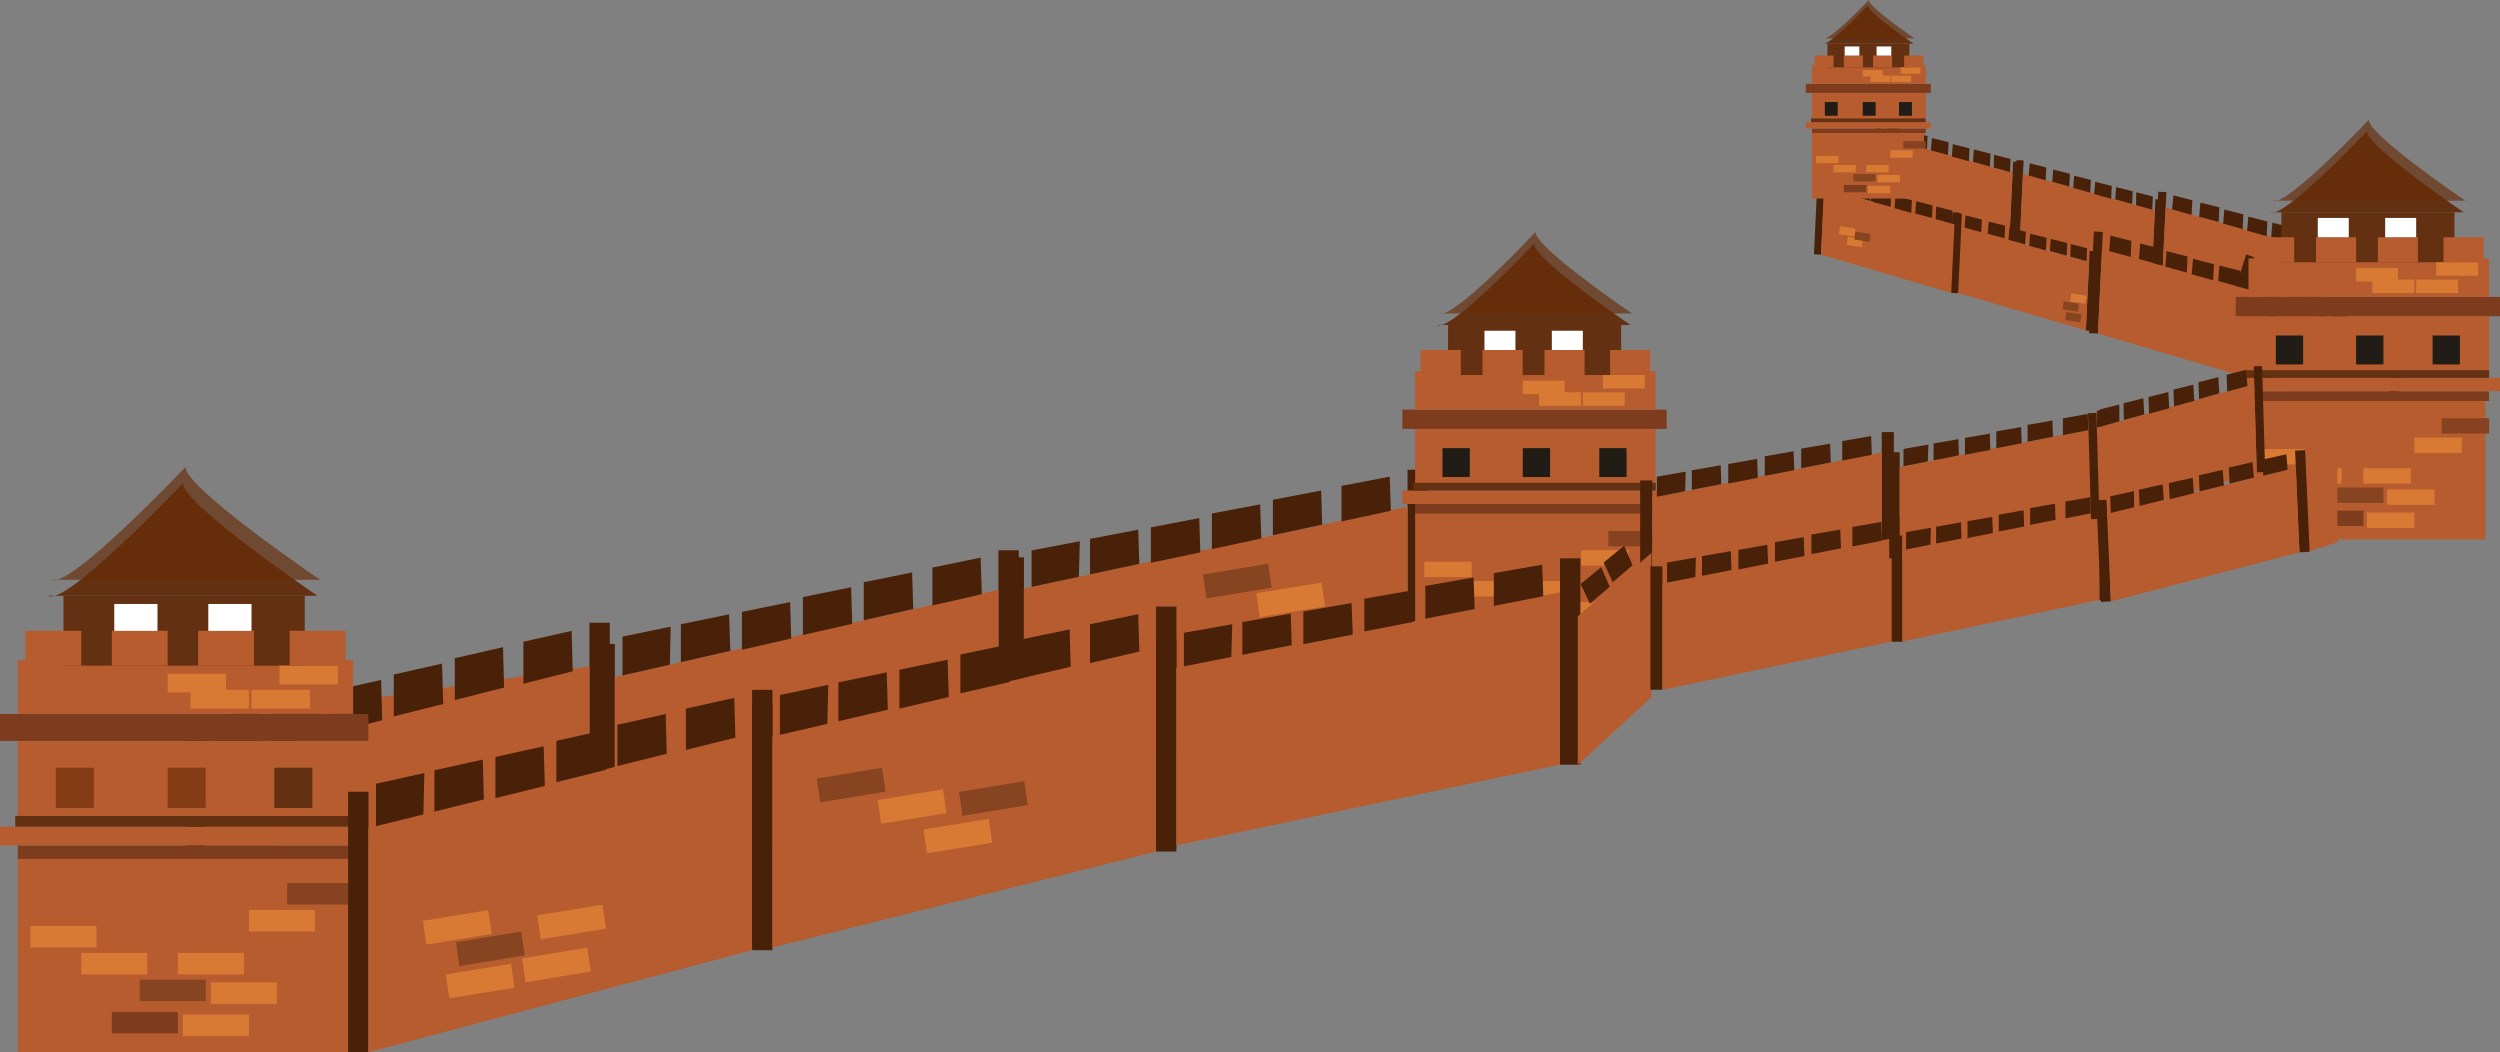 <svg xmlns="http://www.w3.org/2000/svg" viewBox="0 0 183.99 77.43"><rect x="0" y="0" width="183.99" height="77.43" fill="#808080" stroke="none"/><defs><style>.cls-1{fill:#492109;}.cls-2{fill:#b75c2e;}.cls-3{fill:#d87a34;}.cls-4{fill:#874421;}.cls-5{fill:#874321;}.cls-6{fill:#7d3c1e;}.cls-7{fill:#682b09;opacity:0.65;}.cls-8{fill:#633112;}.cls-9{fill:#fff;}.cls-10{fill:#221c16;}</style></defs><title>kina_mur</title><g id="Layer_2" data-name="Layer 2"><g id="kineske_mur" data-name="kineske mur"><polygon class="cls-1" points="170.22 24.21 170.81 24.24 171.14 17.44 170.55 17.41 170.22 24.21"/><polygon class="cls-1" points="158.51 20.91 159.11 20.94 159.44 14.14 158.84 14.11 158.51 20.91"/><polygon class="cls-2" points="170.22 24.21 159.11 20.94 159.38 15.26 170.5 18.35 170.22 24.21"/><polygon class="cls-1" points="170.33 17.18 170.28 18.29 168.91 17.91 168.93 16.83 170.33 17.18"/><polygon class="cls-1" points="168.64 16.74 168.59 17.82 167.15 17.42 167.24 16.39 168.64 16.74"/><polygon class="cls-1" points="166.87 16.3 166.82 17.38 165.38 16.98 165.47 15.94 166.87 16.3"/><polygon class="cls-1" points="165.1 15.78 165.05 16.86 163.62 16.46 163.7 15.42 165.1 15.78"/><polygon class="cls-1" points="163.34 15.26 163.28 16.34 161.85 15.95 161.94 14.91 163.34 15.26"/><polygon class="cls-1" points="161.35 14.74 161.29 15.81 159.86 15.42 159.95 14.38 161.35 14.74"/><polygon class="cls-1" points="158.34 20.59 158.87 20.62 159.15 14.69 158.63 14.66 158.34 20.59"/><polygon class="cls-1" points="148.13 17.72 148.65 17.75 148.93 11.81 148.41 11.78 148.13 17.72"/><polygon class="cls-2" points="158.34 20.59 148.65 17.75 148.88 12.79 158.59 15.48 158.34 20.59"/><polygon class="cls-1" points="158.44 14.46 158.4 15.43 157.2 15.1 157.22 14.15 158.44 14.46"/><polygon class="cls-1" points="156.96 14.08 156.92 15.02 155.67 14.67 155.74 13.77 156.96 14.08"/><polygon class="cls-1" points="155.42 13.69 155.37 14.63 154.12 14.28 154.2 13.38 155.42 13.69"/><polygon class="cls-1" points="153.88 13.24 153.83 14.18 152.58 13.83 152.65 12.93 153.88 13.24"/><polygon class="cls-1" points="152.34 12.79 152.29 13.73 151.04 13.38 151.11 12.48 152.34 12.79"/><polygon class="cls-1" points="150.6 12.33 150.55 13.27 149.3 12.92 149.38 12.02 150.6 12.33"/><polygon class="cls-1" points="147.87 17.83 148.39 17.86 148.68 11.92 148.16 11.89 147.87 17.83"/><polygon class="cls-1" points="137.66 14.95 138.18 14.98 138.46 9.04 137.94 9.02 137.66 14.95"/><polygon class="cls-2" points="147.87 17.83 138.18 14.98 138.41 10.02 148.12 12.72 147.87 17.83"/><polygon class="cls-1" points="147.97 11.7 147.93 12.67 146.73 12.33 146.75 11.39 147.97 11.7"/><polygon class="cls-1" points="146.49 11.31 146.45 12.26 145.2 11.91 145.27 11 146.49 11.31"/><polygon class="cls-1" points="144.95 10.92 144.9 11.87 143.65 11.52 143.72 10.61 144.95 10.92"/><polygon class="cls-1" points="143.41 10.47 143.36 11.41 142.11 11.07 142.18 10.16 143.41 10.47"/><polygon class="cls-1" points="141.86 10.02 141.82 10.96 140.57 10.62 140.64 9.71 141.86 10.02"/><polygon class="cls-1" points="140.13 9.56 140.08 10.5 138.83 10.16 138.91 9.25 140.13 9.56"/><polygon class="cls-1" points="174.52 32.99 175.14 33.21 177.4 26.11 176.78 25.89 174.52 32.99"/><polygon class="cls-1" points="163.05 25.82 163.67 26.05 165.93 18.95 165.31 18.72 163.05 25.82"/><polygon class="cls-2" points="174.52 32.99 163.67 26.05 165.56 20.12 176.47 26.88 174.52 32.99"/><polygon class="cls-1" points="176.62 25.59 176.25 26.75 174.9 25.91 175.24 24.77 176.62 25.59"/><polygon class="cls-1" points="174.95 24.59 174.59 25.72 173.19 24.84 173.56 23.77 174.95 24.59"/><polygon class="cls-1" points="173.2 23.56 172.84 24.69 171.44 23.82 171.81 22.75 173.2 23.56"/><polygon class="cls-1" points="171.47 22.46 171.12 23.59 169.71 22.72 170.09 21.64 171.47 22.46"/><polygon class="cls-1" points="169.75 21.36 169.39 22.48 167.99 21.61 168.36 20.54 169.75 21.36"/><polygon class="cls-1" points="167.79 20.18 167.43 21.3 166.03 20.43 166.41 19.36 167.79 20.18"/><polygon class="cls-1" points="166.62 28.15 167.28 28.18 167.64 20.7 166.98 20.67 166.62 28.15"/><polygon class="cls-1" points="153.75 24.52 154.4 24.55 154.76 17.07 154.1 17.04 153.75 24.52"/><polygon class="cls-2" points="166.62 28.15 154.4 24.55 154.7 18.31 166.93 21.71 166.62 28.15"/><polygon class="cls-1" points="166.75 20.42 166.69 21.64 165.18 21.22 165.21 20.03 166.75 20.42"/><polygon class="cls-1" points="164.88 19.93 164.83 21.12 163.25 20.68 163.34 19.54 164.88 19.93"/><polygon class="cls-1" points="162.94 19.45 162.88 20.63 161.3 20.19 161.4 19.05 162.94 19.45"/><polygon class="cls-1" points="160.99 18.88 160.94 20.06 159.36 19.63 159.45 18.48 160.99 18.88"/><polygon class="cls-1" points="159.05 18.31 158.99 19.5 157.42 19.06 157.51 17.92 159.05 18.31"/><polygon class="cls-1" points="156.86 17.73 156.81 18.91 155.23 18.48 155.32 17.34 156.86 17.73"/><polygon class="cls-1" points="153.51 24.32 154.02 24.35 154.3 18.49 153.79 18.46 153.51 24.32"/><polygon class="cls-1" points="143.41 21.48 143.93 21.51 144.21 15.65 143.69 15.62 143.41 21.48"/><polygon class="cls-2" points="153.51 24.32 143.93 21.51 144.16 16.61 153.75 19.28 153.51 24.32"/><polygon class="cls-1" points="153.6 18.27 153.56 19.22 152.37 18.89 152.4 17.96 153.6 18.27"/><polygon class="cls-1" points="152.14 17.89 152.1 18.82 150.86 18.47 150.93 17.58 152.14 17.89"/><polygon class="cls-1" points="150.62 17.5 150.57 18.43 149.34 18.09 149.41 17.2 150.62 17.5"/><polygon class="cls-1" points="149.09 17.06 149.05 17.99 147.81 17.64 147.89 16.75 149.09 17.06"/><polygon class="cls-1" points="147.57 16.61 147.53 17.54 146.29 17.2 146.36 16.31 147.57 16.61"/><polygon class="cls-1" points="145.86 16.16 145.81 17.09 144.58 16.75 144.65 15.85 145.86 16.16"/><polygon class="cls-1" points="143.6 21.56 144.11 21.58 144.39 15.72 143.88 15.69 143.6 21.56"/><polygon class="cls-1" points="133.5 18.71 134.02 18.74 134.3 12.88 133.78 12.85 133.5 18.71"/><polygon class="cls-2" points="143.6 21.56 134.02 18.74 134.25 13.85 143.84 16.51 143.6 21.56"/><polygon class="cls-1" points="143.69 15.5 143.65 16.46 142.46 16.13 142.49 15.2 143.69 15.5"/><polygon class="cls-1" points="142.23 15.12 142.19 16.05 140.95 15.71 141.02 14.81 142.23 15.12"/><polygon class="cls-1" points="140.71 14.74 140.66 15.67 139.43 15.32 139.5 14.43 140.71 14.74"/><polygon class="cls-1" points="139.18 14.29 139.14 15.22 137.91 14.88 137.98 13.98 139.18 14.29"/><polygon class="cls-1" points="137.66 13.85 137.62 14.78 136.38 14.43 136.45 13.54 137.66 13.85"/><polygon class="cls-1" points="135.95 13.39 135.9 14.32 134.67 13.98 134.74 13.09 135.95 13.39"/><rect class="cls-1" x="73.86" y="41.02" width="1.5" height="16.46"/><rect class="cls-1" x="103.59" y="34.57" width="1.5" height="16.46"/><polygon class="cls-2" points="75.35 57.48 103.59 51.03 103.59 37.28 75.35 43.31 75.35 57.48"/><polygon class="cls-1" points="75.92 40.51 75.92 43.19 79.4 42.45 79.47 39.83 75.92 40.51"/><polygon class="cls-1" points="80.22 39.66 80.22 42.27 83.85 41.5 83.77 38.98 80.22 39.66"/><polygon class="cls-1" points="84.7 38.81 84.7 41.42 88.34 40.65 88.26 38.13 84.7 38.81"/><polygon class="cls-1" points="89.19 37.79 89.19 40.41 92.83 39.63 92.74 37.12 89.19 37.79"/><polygon class="cls-1" points="93.68 36.78 93.68 39.39 97.31 38.61 97.23 36.1 93.68 36.78"/><polygon class="cls-1" points="98.73 35.76 98.73 38.37 102.36 37.59 102.28 35.08 98.73 35.76"/><rect class="cls-1" x="43.75" y="47.39" width="1.5" height="17.6"/><rect class="cls-1" x="73.48" y="40.5" width="1.5" height="17.6"/><polygon class="cls-2" points="45.25 64.99 73.48 58.09 73.48 43.4 45.25 49.84 45.25 64.99"/><polygon class="cls-1" points="45.81 46.85 45.81 49.71 49.3 48.92 49.36 46.12 45.81 46.85"/><polygon class="cls-1" points="50.11 45.94 50.11 48.73 53.75 47.9 53.66 45.21 50.11 45.94"/><polygon class="cls-1" points="54.6 45.03 54.6 47.82 58.23 46.99 58.15 44.31 54.6 45.03"/><polygon class="cls-1" points="59.09 43.94 59.09 46.73 62.72 45.91 62.64 43.22 59.09 43.94"/><polygon class="cls-1" points="63.57 42.85 63.57 45.65 67.21 44.82 67.13 42.13 63.57 42.85"/><polygon class="cls-1" points="68.62 41.77 68.62 44.56 72.26 43.73 72.17 41.04 68.62 41.77"/><rect class="cls-1" x="13.65" y="53.45" width="1.5" height="19.45"/><rect class="cls-1" x="43.38" y="45.83" width="1.5" height="19.45"/><polygon class="cls-2" points="15.15 63.02 43.38 58.55 43.38 49.04 15.15 53.21 15.15 63.02"/><polygon class="cls-1" points="15.71 52.84 15.71 56.01 19.19 55.13 19.26 52.04 15.71 52.84"/><polygon class="cls-1" points="20.01 51.84 20.01 54.93 23.64 54.01 23.56 51.04 20.01 51.84"/><polygon class="cls-1" points="24.5 50.84 24.5 53.92 28.13 53.01 28.05 50.04 24.5 50.84"/><polygon class="cls-1" points="28.98 49.64 28.98 52.72 32.62 51.81 32.53 48.84 28.98 49.64"/><polygon class="cls-1" points="33.47 48.44 33.47 51.52 37.1 50.6 37.02 47.63 33.47 48.44"/><polygon class="cls-1" points="38.52 47.23 38.52 50.32 42.15 49.4 42.07 46.43 38.52 47.23"/><rect class="cls-2" x="1.31" y="63.01" width="24.31" height="14.42"/><rect class="cls-3" x="2.24" y="68.15" width="4.86" height="1.58"/><rect class="cls-3" x="5.98" y="70.13" width="4.86" height="1.58"/><rect class="cls-4" x="10.28" y="72.1" width="4.86" height="1.58"/><rect class="cls-3" x="13.09" y="70.13" width="4.86" height="1.58"/><rect class="cls-5" x="21.13" y="64.99" width="4.86" height="1.58"/><rect class="cls-3" x="18.32" y="66.97" width="4.86" height="1.58"/><rect class="cls-3" x="15.52" y="72.3" width="4.86" height="1.58"/><polygon class="cls-3" points="33.39 73.96 28.7 75.32 28.31 73.8 33 72.44 33.39 73.96"/><rect class="cls-3" x="17.2" y="50.96" width="3.18" height="0.99"/><rect class="cls-3" x="21.69" y="50.96" width="3.18" height="0.99"/><rect class="cls-3" x="19.45" y="49.19" width="3.18" height="0.99"/><rect class="cls-3" x="13.46" y="74.67" width="4.86" height="1.58"/><polygon class="cls-3" points="33.77 70.39 29.2 72.14 28.69 70.65 33.26 68.9 33.77 70.39"/><rect class="cls-6" x="8.23" y="74.47" width="4.86" height="1.58"/><rect class="cls-6" x="1.31" y="62.22" width="24.68" height="0.99"/><rect class="cls-2" y="60.84" width="27.11" height="1.38"/><rect class="cls-2" x="1.31" y="54.52" width="24.68" height="5.73"/><rect class="cls-3" x="16.64" y="50.17" width="4.86" height="1.58"/><rect class="cls-7" x="4.11" y="56.5" width="2.8" height="2.96"/><rect class="cls-7" x="12.34" y="56.5" width="2.8" height="2.96"/><rect class="cls-8" x="20.19" y="56.5" width="2.8" height="2.96"/><rect class="cls-6" y="52.55" width="27.11" height="1.98"/><rect class="cls-2" x="1.31" y="48.59" width="24.68" height="3.95"/><rect class="cls-8" x="4.67" y="43.85" width="17.76" height="5.14"/><rect class="cls-3" x="12.34" y="49.58" width="4.3" height="1.38"/><rect class="cls-3" x="14.02" y="50.77" width="4.3" height="1.38"/><rect class="cls-3" x="18.51" y="50.77" width="4.3" height="1.38"/><rect class="cls-3" x="20.57" y="48.99" width="4.3" height="1.38"/><rect class="cls-2" x="1.87" y="46.42" width="4.11" height="2.57"/><rect class="cls-2" x="8.23" y="46.42" width="4.11" height="2.57"/><rect class="cls-2" x="14.58" y="46.42" width="4.11" height="2.57"/><rect class="cls-2" x="21.32" y="46.42" width="4.11" height="2.57"/><rect class="cls-9" x="8.41" y="44.45" width="3.18" height="1.98"/><rect class="cls-9" x="15.33" y="44.45" width="3.18" height="1.98"/><path class="cls-8" d="M3.55,43.85H23.37s-9.91-6.71-9.91-8.29C13.46,35.56,4.86,44.64,3.55,43.85Z"/><path class="cls-7" d="M3.74,42.67H23.56s-9.91-6.72-9.91-8.3C13.65,34.37,5.05,43.46,3.74,42.67Z"/><rect class="cls-8" x="1.12" y="60.05" width="24.87" height="0.79"/><rect class="cls-2" x="104.15" y="37.66" width="17.43" height="10.34"/><rect class="cls-3" x="104.82" y="41.34" width="3.49" height="1.13"/><rect class="cls-3" x="107.51" y="42.76" width="3.49" height="1.13"/><rect class="cls-4" x="110.59" y="44.18" width="3.49" height="1.13"/><rect class="cls-3" x="112.6" y="42.76" width="3.49" height="1.13"/><rect class="cls-5" x="118.37" y="39.08" width="3.49" height="1.13"/><rect class="cls-3" x="116.36" y="40.49" width="3.49" height="1.13"/><rect class="cls-3" x="114.35" y="44.32" width="3.49" height="1.13"/><rect class="cls-3" x="115.55" y="29.02" width="2.28" height="0.71"/><rect class="cls-3" x="118.77" y="29.02" width="2.28" height="0.71"/><rect class="cls-3" x="117.16" y="27.74" width="2.28" height="0.71"/><rect class="cls-3" x="112.87" y="46.02" width="3.49" height="1.13"/><rect class="cls-6" x="109.11" y="45.88" width="3.49" height="1.13"/><rect class="cls-6" x="104.15" y="37.09" width="17.7" height="0.71"/><rect class="cls-2" x="103.21" y="36.1" width="19.45" height="0.99"/><rect class="cls-2" x="104.15" y="31.57" width="17.7" height="4.11"/><rect class="cls-3" x="115.15" y="28.45" width="3.49" height="1.13"/><rect class="cls-10" x="106.16" y="32.98" width="2.01" height="2.13"/><rect class="cls-10" x="112.07" y="32.98" width="2.01" height="2.13"/><rect class="cls-10" x="117.7" y="32.98" width="2.01" height="2.13"/><rect class="cls-6" x="103.21" y="30.15" width="19.45" height="1.42"/><rect class="cls-2" x="104.15" y="27.32" width="17.7" height="2.83"/><rect class="cls-8" x="106.57" y="23.92" width="12.74" height="3.68"/><rect class="cls-3" x="112.07" y="28.02" width="3.08" height="0.99"/><rect class="cls-3" x="113.27" y="28.87" width="3.08" height="0.99"/><rect class="cls-3" x="116.49" y="28.87" width="3.08" height="0.99"/><rect class="cls-3" x="117.97" y="27.6" width="3.08" height="0.99"/><rect class="cls-2" x="104.56" y="25.76" width="2.95" height="1.84"/><rect class="cls-2" x="109.11" y="25.76" width="2.95" height="1.84"/><rect class="cls-2" x="113.67" y="25.76" width="2.95" height="1.84"/><rect class="cls-2" x="118.5" y="25.76" width="2.95" height="1.84"/><rect class="cls-9" x="109.25" y="24.34" width="2.28" height="1.42"/><rect class="cls-9" x="114.21" y="24.34" width="2.28" height="1.42"/><path class="cls-8" d="M105.76,23.92H120s-7.11-4.82-7.11-6C112.87,18,106.7,24.48,105.76,23.92Z"/><path class="cls-7" d="M105.9,23.07h14.21s-7.11-4.82-7.11-6C113,17.11,106.84,23.63,105.9,23.07Z"/><rect class="cls-8" x="104.02" y="35.53" width="17.84" height="0.57"/><rect class="cls-2" x="133.35" y="9.72" width="8.25" height="4.89"/><rect class="cls-3" x="133.66" y="11.47" width="1.65" height="0.54"/><rect class="cls-3" x="134.93" y="12.14" width="1.65" height="0.54"/><rect class="cls-4" x="136.39" y="12.81" width="1.65" height="0.54"/><rect class="cls-3" x="137.35" y="12.14" width="1.65" height="0.54"/><rect class="cls-5" x="140.08" y="10.39" width="1.65" height="0.54"/><rect class="cls-3" x="139.12" y="11.06" width="1.65" height="0.54"/><rect class="cls-3" x="138.17" y="12.87" width="1.65" height="0.54"/><rect class="cls-3" x="138.74" y="5.63" width="1.08" height="0.34"/><rect class="cls-3" x="140.27" y="5.63" width="1.08" height="0.34"/><rect class="cls-3" x="139.5" y="5.03" width="1.08" height="0.34"/><rect class="cls-3" x="137.47" y="13.68" width="1.65" height="0.54"/><rect class="cls-6" x="135.7" y="13.61" width="1.65" height="0.54"/><rect class="cls-6" x="133.35" y="9.45" width="8.38" height="0.34"/><rect class="cls-2" x="132.9" y="8.99" width="9.2" height="0.47"/><rect class="cls-2" x="133.35" y="6.84" width="8.38" height="1.94"/><rect class="cls-3" x="138.55" y="5.36" width="1.65" height="0.54"/><rect class="cls-10" x="134.3" y="7.51" width="0.95" height="1.01"/><rect class="cls-10" x="137.09" y="7.51" width="0.95" height="1.01"/><rect class="cls-10" x="139.76" y="7.51" width="0.95" height="1.01"/><rect class="cls-6" x="132.9" y="6.17" width="9.2" height="0.67"/><rect class="cls-2" x="133.35" y="4.83" width="8.38" height="1.34"/><rect class="cls-8" x="134.49" y="3.22" width="6.03" height="1.74"/><rect class="cls-3" x="137.09" y="5.16" width="1.46" height="0.47"/><rect class="cls-3" x="137.66" y="5.57" width="1.46" height="0.47"/><rect class="cls-3" x="139.19" y="5.57" width="1.46" height="0.47"/><rect class="cls-3" x="139.88" y="4.96" width="1.46" height="0.47"/><rect class="cls-2" x="133.54" y="4.09" width="1.4" height="0.87"/><rect class="cls-2" x="135.7" y="4.09" width="1.4" height="0.87"/><rect class="cls-2" x="137.85" y="4.09" width="1.4" height="0.87"/><rect class="cls-2" x="140.14" y="4.09" width="1.4" height="0.87"/><rect class="cls-9" x="135.76" y="3.42" width="1.08" height="0.67"/><rect class="cls-9" x="138.11" y="3.42" width="1.08" height="0.67"/><path class="cls-8" d="M134.11,3.22h6.73S137.47.94,137.47.4C137.47.4,134.55,3.49,134.11,3.22Z"/><path class="cls-7" d="M134.17,2.82h6.73S137.54.54,137.54,0C137.54,0,134.62,3.08,134.17,2.82Z"/><rect class="cls-8" x="133.28" y="8.72" width="8.44" height="0.27"/><rect class="cls-2" x="165.48" y="29.36" width="17.43" height="10.34"/><rect class="cls-3" x="166.15" y="33.05" width="3.49" height="1.13"/><rect class="cls-3" x="168.84" y="34.46" width="3.49" height="1.13"/><rect class="cls-4" x="171.92" y="35.88" width="3.49" height="1.13"/><rect class="cls-3" x="173.93" y="34.46" width="3.49" height="1.13"/><rect class="cls-5" x="179.7" y="30.78" width="3.49" height="1.13"/><rect class="cls-3" x="177.69" y="32.2" width="3.49" height="1.13"/><rect class="cls-3" x="175.68" y="36.02" width="3.49" height="1.13"/><rect class="cls-3" x="176.88" y="20.72" width="2.28" height="0.71"/><rect class="cls-3" x="180.1" y="20.72" width="2.28" height="0.71"/><rect class="cls-3" x="178.49" y="19.44" width="2.28" height="0.71"/><rect class="cls-3" x="174.2" y="37.72" width="3.49" height="1.13"/><rect class="cls-6" x="170.45" y="37.58" width="3.49" height="1.13"/><rect class="cls-6" x="165.48" y="28.8" width="17.7" height="0.71"/><rect class="cls-2" x="164.54" y="27.8" width="19.45" height="0.99"/><rect class="cls-2" x="165.48" y="23.27" width="17.7" height="4.11"/><rect class="cls-3" x="176.48" y="20.15" width="3.49" height="1.13"/><rect class="cls-10" x="167.49" y="24.69" width="2.01" height="2.13"/><rect class="cls-10" x="173.4" y="24.69" width="2.01" height="2.13"/><rect class="cls-10" x="179.03" y="24.69" width="2.01" height="2.13"/><rect class="cls-6" x="164.54" y="21.85" width="19.45" height="1.42"/><rect class="cls-2" x="165.48" y="19.02" width="17.7" height="2.83"/><rect class="cls-8" x="167.9" y="15.62" width="12.74" height="3.68"/><rect class="cls-3" x="173.4" y="19.73" width="3.08" height="0.99"/><rect class="cls-3" x="174.6" y="20.58" width="3.08" height="0.99"/><rect class="cls-3" x="177.82" y="20.58" width="3.08" height="0.99"/><rect class="cls-3" x="179.3" y="19.3" width="3.08" height="0.99"/><rect class="cls-2" x="165.89" y="17.46" width="2.95" height="1.84"/><rect class="cls-2" x="170.45" y="17.46" width="2.95" height="1.84"/><rect class="cls-2" x="175" y="17.46" width="2.95" height="1.84"/><rect class="cls-2" x="179.83" y="17.46" width="2.95" height="1.84"/><rect class="cls-9" x="170.58" y="16.04" width="2.28" height="1.42"/><rect class="cls-9" x="175.54" y="16.04" width="2.28" height="1.42"/><path class="cls-8" d="M167.09,15.62h14.22s-7.11-4.82-7.11-5.95C174.2,9.67,168,16.19,167.09,15.62Z"/><path class="cls-7" d="M167.23,14.77h14.21s-7.11-4.82-7.11-5.95C174.33,8.82,168.17,15.34,167.23,14.77Z"/><rect class="cls-8" x="165.35" y="27.24" width="17.84" height="0.57"/><rect class="cls-1" x="25.62" y="58.27" width="1.5" height="19.16"/><rect class="cls-1" x="55.35" y="50.77" width="1.5" height="19.16"/><polygon class="cls-2" points="27.11 77.44 55.35 69.93 55.35 53.93 27.11 60.94 27.11 77.44"/><polygon class="cls-1" points="27.67 57.68 27.67 60.8 31.16 59.94 31.23 56.89 27.67 57.68"/><polygon class="cls-1" points="31.97 56.69 31.97 59.73 35.61 58.83 35.53 55.9 31.97 56.69"/><polygon class="cls-1" points="36.46 55.71 36.46 58.74 40.1 57.84 40.01 54.92 36.46 55.71"/><polygon class="cls-1" points="40.95 54.52 40.95 57.56 44.58 56.66 44.5 53.73 40.95 54.52"/><polygon class="cls-1" points="45.44 53.34 45.44 56.38 49.07 55.47 48.99 52.55 45.44 53.34"/><polygon class="cls-1" points="50.48 52.15 50.48 55.19 54.12 54.29 54.04 51.36 50.48 52.15"/><rect class="cls-1" x="55.35" y="51.71" width="1.5" height="18.03"/><rect class="cls-1" x="85.08" y="44.64" width="1.5" height="18.03"/><polygon class="cls-2" points="56.84 69.73 85.08 62.67 85.08 47.62 56.84 54.21 56.84 69.73"/><polygon class="cls-1" points="57.4 51.15 57.4 54.08 60.89 53.27 60.96 50.4 57.4 51.15"/><polygon class="cls-1" points="61.7 50.22 61.7 53.08 65.34 52.23 65.26 49.48 61.7 50.22"/><polygon class="cls-1" points="66.19 49.29 66.19 52.15 69.83 51.3 69.74 48.55 66.19 49.29"/><polygon class="cls-1" points="70.68 48.17 70.68 51.03 74.31 50.19 74.23 47.43 70.68 48.17"/><polygon class="cls-1" points="75.17 47.06 75.17 49.92 78.8 49.07 78.72 46.32 75.17 47.06"/><polygon class="cls-1" points="80.22 45.94 80.22 48.8 83.85 47.95 83.77 45.2 80.22 45.94"/><rect class="cls-1" x="85.08" y="47.04" width="1.5" height="15.19"/><rect class="cls-1" x="114.81" y="41.09" width="1.5" height="15.19"/><polygon class="cls-2" points="86.57 62.22 114.81 56.27 114.81 43.59 86.57 49.15 86.57 62.22"/><polygon class="cls-1" points="87.13 46.57 87.13 49.04 90.62 48.35 90.69 45.94 87.13 46.57"/><polygon class="cls-1" points="91.43 45.78 91.43 48.19 95.07 47.48 94.99 45.16 91.43 45.78"/><polygon class="cls-1" points="95.92 45 95.92 47.41 99.56 46.7 99.47 44.38 95.92 45"/><polygon class="cls-1" points="100.41 44.06 100.41 46.47 104.04 45.76 103.96 43.44 100.41 44.06"/><polygon class="cls-1" points="104.9 43.12 104.9 45.53 108.53 44.82 108.45 42.5 104.9 43.12"/><polygon class="cls-1" points="109.94 42.18 109.94 44.59 113.58 43.88 113.5 41.56 109.94 42.18"/><rect class="cls-1" x="120.71" y="35.36" width="0.89" height="9.08"/><rect class="cls-1" x="138.49" y="31.8" width="0.89" height="9.08"/><polygon class="cls-2" points="121.6 44.45 138.49 40.89 138.49 33.3 121.6 36.63 121.6 44.45"/><polygon class="cls-1" points="121.94 35.08 121.94 36.56 124.02 36.15 124.06 34.71 121.94 35.08"/><polygon class="cls-1" points="124.51 34.61 124.51 36.05 126.68 35.63 126.64 34.24 124.51 34.61"/><polygon class="cls-1" points="127.19 34.15 127.19 35.59 129.37 35.16 129.32 33.77 127.19 34.15"/><polygon class="cls-1" points="129.88 33.58 129.88 35.02 132.05 34.6 132 33.21 129.88 33.58"/><polygon class="cls-1" points="132.56 33.02 132.56 34.46 134.74 34.03 134.69 32.65 132.56 33.02"/><polygon class="cls-1" points="135.58 32.46 135.58 33.9 137.76 33.47 137.71 32.09 135.58 32.46"/><polygon class="cls-2" points="116.12 56.3 121.54 51.31 121.54 40.69 116.12 45.35 116.12 56.3"/><polygon class="cls-2" points="169.59 40.69 172.02 39.9 172.02 31.41 169.59 34.18 169.59 40.69"/><polygon class="cls-1" points="116.33 42.98 117.01 44.43 118.47 43.18 117.84 41.74 116.33 42.98"/><polygon class="cls-1" points="118.02 41.4 118.69 42.85 120.15 41.6 119.53 40.16 118.02 41.4"/><rect class="cls-1" x="121.46" y="41.68" width="0.89" height="9.08"/><rect class="cls-1" x="139.24" y="38.12" width="0.89" height="9.08"/><polygon class="cls-2" points="122.35 50.77 139.24 47.21 139.24 39.62 122.35 42.95 122.35 50.77"/><polygon class="cls-1" points="122.69 41.4 122.69 42.88 124.77 42.47 124.81 41.03 122.69 41.4"/><polygon class="cls-1" points="125.26 40.93 125.26 42.38 127.43 41.95 127.38 40.56 125.26 40.93"/><polygon class="cls-1" points="127.94 40.47 127.94 41.91 130.12 41.48 130.07 40.09 127.94 40.47"/><polygon class="cls-1" points="130.63 39.9 130.63 41.34 132.8 40.92 132.75 39.53 130.63 39.9"/><polygon class="cls-1" points="133.31 39.34 133.31 40.78 135.49 40.35 135.44 38.97 133.31 39.34"/><polygon class="cls-1" points="136.33 38.78 136.33 40.22 138.5 39.79 138.46 38.41 136.33 38.78"/><rect class="cls-1" x="139.04" y="33.28" width="0.77" height="7.81"/><rect class="cls-1" x="154.32" y="30.22" width="0.77" height="7.81"/><polygon class="cls-2" points="139.81 41.09 154.32 38.03 154.32 31.51 139.81 34.37 139.81 41.09"/><polygon class="cls-1" points="140.09 33.04 140.09 34.31 141.88 33.96 141.92 32.72 140.09 33.04"/><polygon class="cls-1" points="142.3 32.64 142.3 33.88 144.17 33.51 144.13 32.32 142.3 32.64"/><polygon class="cls-1" points="144.61 32.23 144.61 33.47 146.48 33.11 146.44 31.91 144.61 32.23"/><polygon class="cls-1" points="146.92 31.75 146.92 32.99 148.79 32.62 148.74 31.43 146.92 31.75"/><polygon class="cls-1" points="149.22 31.27 149.22 32.51 151.09 32.14 151.05 30.95 149.22 31.27"/><polygon class="cls-1" points="151.82 30.79 151.82 32.02 153.69 31.66 153.65 30.46 151.82 30.79"/><rect class="cls-1" x="139.22" y="39.41" width="0.77" height="7.81"/><rect class="cls-1" x="154.5" y="36.35" width="0.77" height="7.81"/><polygon class="cls-2" points="139.99 47.21 154.5 44.15 154.5 37.63 139.99 40.49 139.99 47.21"/><polygon class="cls-1" points="140.28 39.16 140.28 40.44 142.07 40.08 142.11 38.84 140.28 39.16"/><polygon class="cls-1" points="142.49 38.76 142.49 40 144.36 39.63 144.32 38.44 142.49 38.76"/><polygon class="cls-1" points="144.8 38.36 144.8 39.6 146.67 39.23 146.62 38.04 144.8 38.36"/><polygon class="cls-1" points="147.1 37.88 147.1 39.11 148.97 38.75 148.93 37.55 147.1 37.88"/><polygon class="cls-1" points="149.41 37.39 149.41 38.63 151.28 38.26 151.24 37.07 149.41 37.39"/><polygon class="cls-1" points="152.01 36.91 152.01 38.15 153.87 37.78 153.83 36.59 152.01 36.91"/><polygon class="cls-1" points="154.51 38.19 153.89 38.21 153.67 30.41 154.29 30.39 154.51 38.19"/><polygon class="cls-1" points="166.71 34.74 166.09 34.76 165.87 26.96 166.48 26.94 166.71 34.74"/><polygon class="cls-2" points="154.51 38.19 166.09 34.76 165.9 28.24 154.32 31.47 154.51 38.19"/><polygon class="cls-1" points="154.51 30.14 154.55 31.41 155.98 31.01 155.97 29.77 154.51 30.14"/><polygon class="cls-1" points="156.28 29.68 156.31 30.91 157.81 30.5 157.74 29.31 156.28 29.68"/><polygon class="cls-1" points="158.12 29.22 158.16 30.45 159.65 30.04 159.58 28.85 158.12 29.22"/><polygon class="cls-1" points="159.96 28.67 160 29.91 161.49 29.5 161.42 28.31 159.96 28.67"/><polygon class="cls-1" points="161.8 28.13 161.84 29.37 163.33 28.95 163.26 27.76 161.8 28.13"/><polygon class="cls-1" points="163.87 27.58 163.91 28.82 165.4 28.41 165.33 27.21 163.87 27.58"/><polygon class="cls-1" points="155.35 44.26 154.61 44.3 154.29 36.81 155.03 36.78 155.35 44.26"/><polygon class="cls-1" points="169.98 40.61 169.23 40.65 168.91 33.16 169.65 33.13 169.98 40.61"/><polygon class="cls-2" points="155.35 44.26 169.23 40.65 168.96 34.4 155.07 37.82 155.35 44.26"/><polygon class="cls-1" points="155.3 36.53 155.35 37.75 157.06 37.33 157.05 36.14 155.3 36.53"/><polygon class="cls-1" points="157.41 36.04 157.47 37.23 159.25 36.79 159.16 35.65 157.41 36.04"/><polygon class="cls-1" points="159.62 35.55 159.68 36.74 161.46 36.3 161.37 35.16 159.62 35.55"/><polygon class="cls-1" points="161.83 34.98 161.88 36.16 163.67 35.73 163.58 34.58 161.83 34.98"/><polygon class="cls-1" points="164.03 34.41 164.09 35.59 165.88 35.15 165.78 34.01 164.03 34.41"/><polygon class="cls-1" points="166.52 33.82 166.57 35.01 168.36 34.57 168.27 33.43 166.52 33.82"/><polygon class="cls-3" points="136.47 17.41 135.34 17.24 135.43 16.65 136.55 16.82 136.47 17.41"/><polygon class="cls-3" points="137.03 18.2 135.91 18.03 135.99 17.44 137.11 17.61 137.03 18.2"/><polygon class="cls-4" points="137.59 17.81 136.47 17.63 136.55 17.05 137.67 17.22 137.59 17.81"/><polygon class="cls-4" points="153.11 23.73 151.99 23.56 152.07 22.97 153.19 23.14 153.11 23.73"/><polygon class="cls-4" points="152.92 22.94 151.8 22.77 151.88 22.18 153 22.36 152.92 22.94"/><polygon class="cls-3" points="153.48 22.35 152.36 22.18 152.44 21.59 153.56 21.76 153.48 22.35"/><polygon class="cls-3" points="35.93 66.98 31.13 67.77 31.38 69.52 36.19 68.73 35.93 66.98"/><polygon class="cls-3" points="43.22 69.74 38.42 70.53 38.68 72.29 43.48 71.5 43.22 69.74"/><polygon class="cls-3" points="69.4 58.09 64.59 58.88 64.85 60.63 69.66 59.84 69.4 58.09"/><polygon class="cls-3" points="97.26 42.88 92.46 43.66 92.71 45.42 97.52 44.63 97.26 42.88"/><polygon class="cls-3" points="72.77 60.26 67.96 61.05 68.22 62.8 73.02 62.02 72.77 60.26"/><polygon class="cls-3" points="44.34 66.58 39.54 67.37 39.8 69.13 44.6 68.34 44.34 66.58"/><polygon class="cls-4" points="38.36 68.56 33.56 69.34 33.81 71.1 38.62 70.31 38.36 68.56"/><polygon class="cls-4" points="75.38 57.49 70.58 58.28 70.84 60.04 75.64 59.25 75.38 57.49"/><polygon class="cls-4" points="93.33 41.49 88.53 42.28 88.79 44.04 93.59 43.25 93.33 41.49"/><polygon class="cls-4" points="64.91 56.51 60.11 57.3 60.37 59.05 65.17 58.26 64.91 56.51"/><polygon class="cls-3" points="37.61 70.93 32.81 71.72 33.07 73.47 37.87 72.69 37.61 70.93"/></g></g></svg>